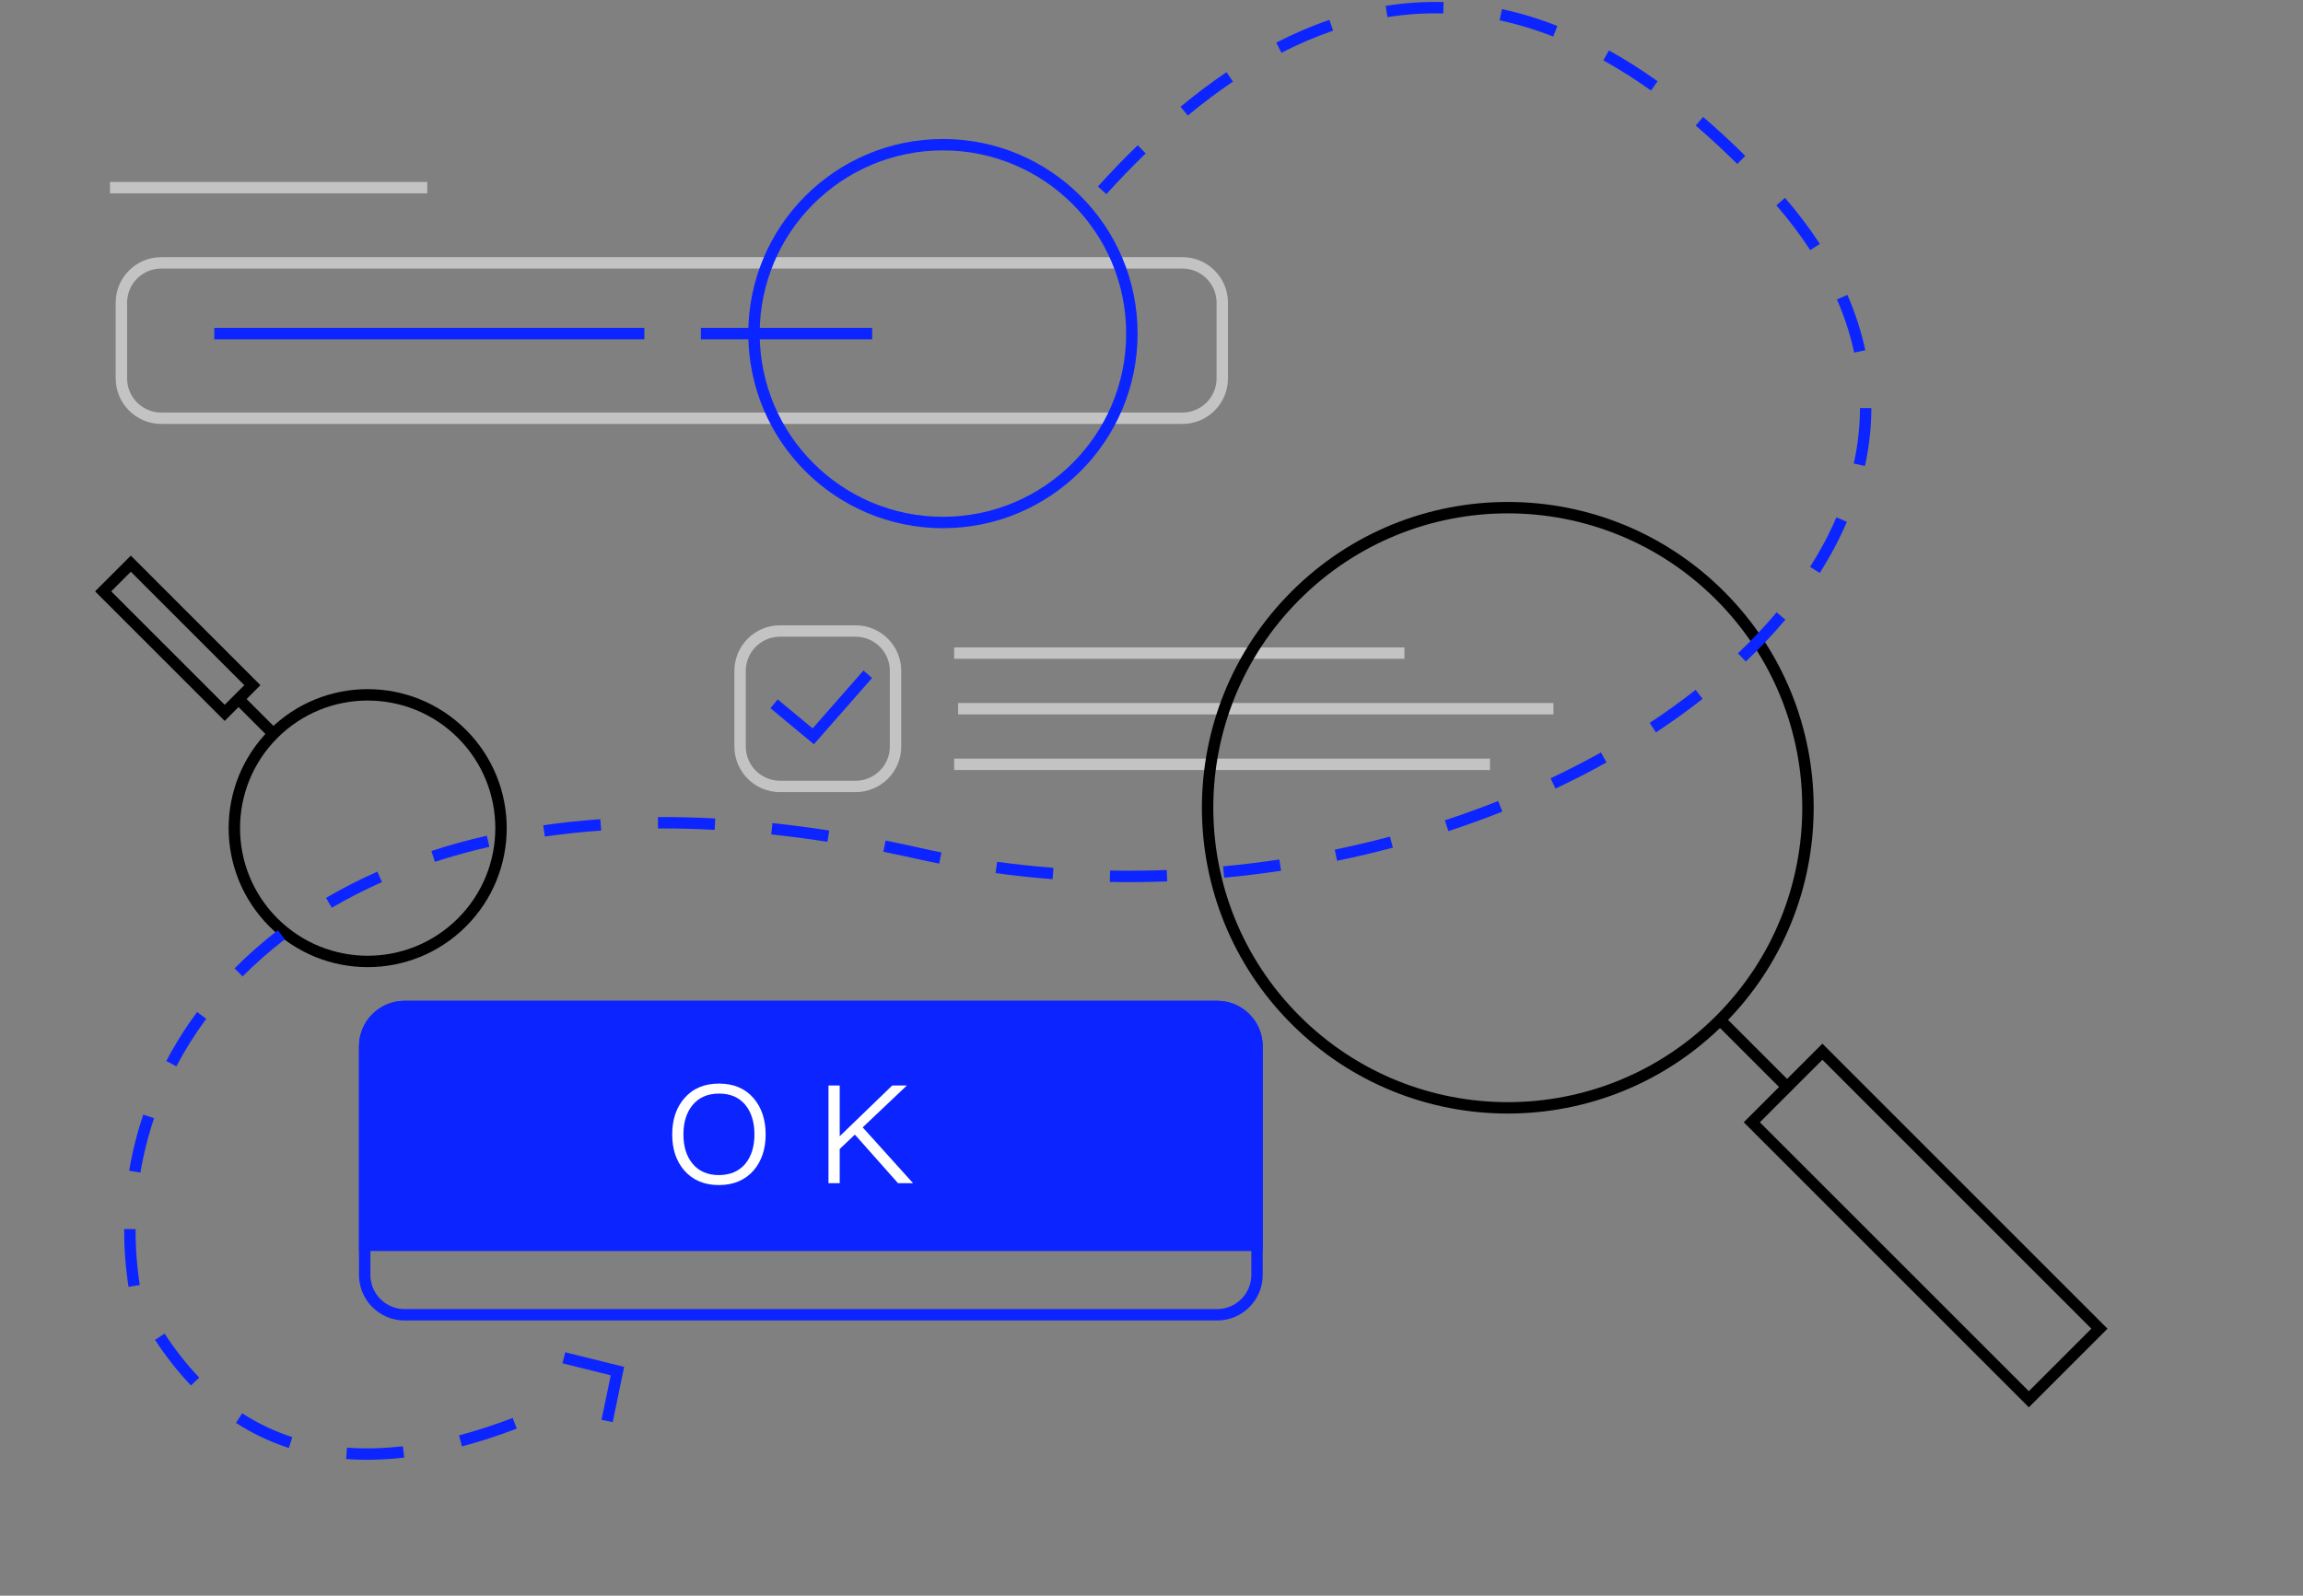 <?xml version="1.0" encoding="UTF-8"?>
<svg width="202px" height="140px" viewBox="0 0 202 140" version="1.1" xmlns="http://www.w3.org/2000/svg" xmlns:xlink="http://www.w3.org/1999/xlink">
    <rect x="0" y="0" width="202" height="140" fill="#808080" stroke="none"/>
    <title>2</title>
    <g id="插画" stroke="none" stroke-width="1" fill="none" fill-rule="evenodd">
        <g id="Apple-TV" transform="translate(-1462, -114)">
            <g id="2" transform="translate(1462, 114)">
                <g id="编组-8" transform="translate(9.537, 15.854)" fill-rule="nonzero">
                    <path d="M94.171,6.707 C96.38,6.707 98.171,8.498 98.171,10.707 L98.171,17.341 C98.171,19.551 96.38,21.341 94.171,21.341 L4.61,21.341 C2.401,21.341 0.61,19.551 0.61,17.341 L0.61,10.707 C0.61,8.498 2.401,6.707 4.61,6.707 L94.171,6.707 Z M94.171,7.707 L4.61,7.707 C3.012,7.707 1.706,8.956 1.615,10.531 L1.61,10.707 L1.61,17.341 C1.61,18.939 2.859,20.245 4.433,20.336 L4.61,20.341 L94.171,20.341 C95.768,20.341 97.074,19.093 97.166,17.518 L97.171,17.341 L97.171,10.707 C97.171,9.11 95.922,7.804 94.347,7.712 L94.171,7.707 Z" id="矩形" fill="#C3C3C4" transform="translate(49.39, 14.024) scale(1, -1) translate(-49.39, -14.024) "></path>
                    <polygon id="直线备份" fill="#0C24FF" transform="translate(28.118, 13.415) scale(1, -1) translate(-28.118, -13.415) " points="46.98 12.915 46.98 13.915 9.256 13.915 9.256 12.915"></polygon>
                    <polygon id="直线备份-2" fill="#0C24FF" points="66.963 12.915 66.963 13.915 51.939 13.915 51.939 12.915"></polygon>
                    <polygon id="直线" fill="#C3C3C4" points="27.939 0.11 27.939 1.11 0.11 1.11 0.11 0.11"></polygon>
                </g>
                <path d="M82.707,12.195 C92.137,12.195 99.78,19.839 99.78,29.268 C99.78,38.698 92.137,46.341 82.707,46.341 C73.278,46.341 65.634,38.698 65.634,29.268 C65.634,19.839 73.278,12.195 82.707,12.195 Z M82.707,13.195 C73.83,13.195 66.634,20.391 66.634,29.268 C66.634,38.145 73.83,45.341 82.707,45.341 C91.584,45.341 98.78,38.145 98.78,29.268 C98.78,20.391 91.584,13.195 82.707,13.195 Z" id="椭圆形" fill="#0C24FF" fill-rule="nonzero"></path>
                <g id="编组-7" transform="translate(64.415, 54.862)" fill-rule="nonzero">
                    <path d="M10.634,0 C12.843,0 14.634,1.791 14.634,4 L14.634,10.634 C14.634,12.843 12.843,14.634 10.634,14.634 L4,14.634 C1.791,14.634 0,12.843 0,10.634 L0,4 C0,1.791 1.791,0 4,0 L10.634,0 Z M10.634,1 L4,1 C2.402,1 1.096,2.249 1.005,3.824 L1,4 L1,10.634 C1,12.232 2.249,13.538 3.824,13.629 L4,13.634 L10.634,13.634 C12.232,13.634 13.538,12.385 13.629,10.81 L13.634,10.634 L13.634,4 C13.634,2.402 12.385,1.096 10.81,1.005 L10.634,1 Z" id="矩形备份" fill="#C3C3C4" transform="translate(7.317, 7.317) scale(1, -1) translate(-7.317, -7.317) "></path>
                    <polygon id="直线备份-3" fill="#0C24FF" points="11.321 3.966 12.072 4.626 6.973 10.436 3.161 7.271 3.8 6.502 6.863 9.044"></polygon>
                    <polygon id="直线备份-5" fill="#C3C3C4" points="71.841 6.817 71.841 7.817 19.622 7.817 19.622 6.817"></polygon>
                    <polygon id="直线备份-6" fill="#C3C3C4" points="66.276 11.695 66.276 12.695 19.277 12.695 19.277 11.695"></polygon>
                    <polygon id="直线备份-4" fill="#C3C3C4" points="58.771 1.939 58.771 2.939 19.277 2.939 19.277 1.939"></polygon>
                </g>
                <g id="编组-6" transform="translate(147.695, 86.072) rotate(-45) translate(-147.695, -86.072) translate(120.695, 37.572)" fill="#000000" fill-rule="nonzero">
                    <path d="M26.829,0 C41.647,0 53.659,12.012 53.659,26.829 C53.659,41.647 41.647,53.659 26.829,53.659 C12.012,53.659 0,41.647 0,26.829 C0,12.012 12.012,0 26.829,0 Z M26.829,1 C12.564,1 1,12.564 1,26.829 C1,41.094 12.564,52.659 26.829,52.659 C41.094,52.659 52.659,41.094 52.659,26.829 C52.659,12.564 41.094,1 26.829,1 Z" id="椭圆形"></path>
                    <polygon id="直线备份-7" points="27.329 53.159 27.329 61.476 26.329 61.476 26.329 53.159"></polygon>
                    <path d="M31.707,60.976 L31.707,96.341 L21.951,96.341 L21.951,60.976 L31.707,60.976 Z M30.707,61.975 L22.951,61.975 L22.951,95.341 L30.707,95.341 L30.707,61.975 Z" id="矩形"></path>
                </g>
                <g id="编组-6备份" transform="translate(25.101, 65.94) scale(-1, -1) rotate(-45) translate(-25.101, -65.94) translate(12.601, 43.94)" fill="#000000" fill-rule="nonzero">
                    <path d="M12.195,0 C18.93,0 24.39,5.46 24.39,12.195 C24.39,18.93 18.93,24.39 12.195,24.39 C5.46,24.39 0,18.93 0,12.195 C0,5.46 5.46,0 12.195,0 Z M12.195,1 C6.012,1 1,6.012 1,12.195 C1,18.378 6.012,23.39 12.195,23.39 C18.378,23.39 23.39,18.378 23.39,12.195 C23.39,6.012 18.378,1 12.195,1 Z" id="椭圆形"></path>
                    <polygon id="直线备份-7" points="12.695 23.89 12.695 28.216 11.695 28.216 11.695 23.89"></polygon>
                    <path d="M14.412,27.716 L14.412,43.792 L9.978,43.792 L9.978,27.716 L14.412,27.716 Z M13.412,28.716 L10.977,28.716 L10.977,42.791 L13.412,42.791 L13.412,28.716 Z" id="矩形"></path>
                </g>
                <g id="编组-9" transform="translate(31.488, 87.805)">
                    <path d="M75.268,0 C77.477,0 79.268,1.791 79.268,4 L79.268,24.049 C79.268,26.258 77.477,28.049 75.268,28.049 L4,28.049 C1.791,28.049 0,26.258 0,24.049 L0,4 C0,1.791 1.791,0 4,0 L75.268,0 Z M75.268,1 L4,1 C2.402,1 1.096,2.249 1.005,3.824 L1,4 L1,24.049 C1,25.646 2.249,26.952 3.824,27.044 L4,27.049 L75.268,27.049 C76.866,27.049 78.172,25.8 78.263,24.225 L78.268,24.049 L78.268,4 C78.268,2.402 77.019,1.096 75.445,1.005 L75.268,1 Z" id="矩形备份-2" fill="#0C24FF" fill-rule="nonzero" transform="translate(39.634, 14.024) scale(1, -1) translate(-39.634, -14.024) "></path>
                    <path d="M0,0 L79.268,0 L79.268,17.951 C79.268,20.16 77.477,21.951 75.268,21.951 L4,21.951 C1.791,21.951 2.705415e-16,20.16 0,17.951 L0,0 L0,0 Z" id="矩形备份-2" fill="#0C24FF" transform="translate(39.634, 10.976) scale(1, -1) translate(-39.634, -10.976) "></path>
                    <path d="M31.565,16.168 C32.849,16.168 33.869,15.736 34.613,14.884 C35.309,14.068 35.669,13.024 35.669,11.728 C35.669,10.42 35.309,9.364 34.613,8.548 C33.869,7.684 32.849,7.264 31.577,7.264 C30.281,7.264 29.273,7.696 28.529,8.56 C27.821,9.376 27.473,10.432 27.473,11.728 C27.473,13.012 27.821,14.068 28.529,14.884 C29.273,15.736 30.281,16.168 31.565,16.168 Z M31.565,15.292 C30.581,15.292 29.801,14.956 29.249,14.284 C28.721,13.636 28.457,12.784 28.457,11.728 C28.457,10.66 28.721,9.808 29.249,9.16 C29.813,8.476 30.593,8.14 31.577,8.14 C32.561,8.14 33.329,8.464 33.881,9.124 C34.409,9.772 34.685,10.636 34.685,11.728 C34.685,12.808 34.409,13.66 33.881,14.308 C33.329,14.956 32.549,15.292 31.565,15.292 Z M42.164,16 L42.164,13 L43.496,11.74 L47.276,16 L48.596,16 L44.18,11.104 L48.056,7.432 L46.772,7.432 L42.164,11.884 L42.164,7.432 L41.18,7.432 L41.18,16 L42.164,16 Z" id="OK" fill="#FFFFFF" fill-rule="nonzero"></path>
                </g>
                <polygon id="直线备份-8" fill="#0C24FF" fill-rule="nonzero" transform="translate(52.759, 121.121) rotate(-118) translate(-52.759, -121.121) " points="55.698 118.806 56.442 119.474 52.884 123.436 49.076 120.275 49.715 119.505 52.782 122.051"></polygon>
                <path d="M97.04,17.033 C98.189,15.766 99.339,14.575 100.489,13.46 L99.793,12.742 C98.627,13.872 97.463,15.078 96.299,16.361 L97.04,17.033 Z M104.185,10.137 C105.504,9.045 106.824,8.052 108.143,7.16 L107.583,6.331 C106.236,7.242 104.891,8.254 103.547,9.367 L104.185,10.137 Z M112.398,4.627 C113.909,3.851 115.42,3.206 116.931,2.692 L116.608,1.745 C115.051,2.275 113.495,2.94 111.942,3.738 L112.398,4.627 Z M121.694,1.503 C123.325,1.243 124.958,1.136 126.591,1.181 L126.619,0.182 C124.923,0.135 123.229,0.246 121.537,0.515 L121.694,1.503 Z M131.529,1.78 C133.096,2.116 134.665,2.592 136.237,3.208 L136.602,2.277 C134.981,1.641 133.359,1.15 131.739,0.802 L131.529,1.78 Z M140.635,5.294 C142.025,6.067 143.417,6.95 144.811,7.942 L145.391,7.127 C143.968,6.114 142.545,5.212 141.122,4.42 L140.635,5.294 Z M148.734,11.018 C149.948,12.058 151.163,13.181 152.379,14.387 L153.083,13.676 C151.85,12.454 150.617,11.315 149.384,10.259 L148.734,11.018 Z M155.807,18.015 C156.927,19.309 157.919,20.62 158.782,21.946 L159.62,21.4 C158.732,20.036 157.713,18.688 156.563,17.36 L155.807,18.015 Z M161.123,26.27 C161.793,27.814 162.295,29.371 162.631,30.936 L163.609,30.726 C163.259,29.096 162.736,27.476 162.04,25.872 L161.123,26.27 Z M163.142,35.802 C163.136,37.427 162.954,39.051 162.601,40.668 L163.578,40.882 C163.946,39.196 164.136,37.502 164.142,35.806 L163.142,35.802 Z M161.075,45.388 C160.445,46.854 159.674,48.305 158.767,49.732 L159.612,50.268 C160.546,48.796 161.342,47.299 161.994,45.783 L161.075,45.388 Z M155.831,53.722 C154.799,54.95 153.666,56.15 152.438,57.318 L153.127,58.043 C154.382,56.85 155.54,55.622 156.597,54.365 L155.831,53.722 Z M148.722,60.526 C147.449,61.527 146.106,62.494 144.697,63.423 L145.248,64.258 C146.679,63.314 148.045,62.33 149.34,61.312 L148.722,60.526 Z M140.423,66.016 C138.998,66.811 137.524,67.568 136.006,68.284 L136.433,69.189 C137.971,68.463 139.465,67.696 140.91,66.89 L140.423,66.016 Z M131.405,70.279 C129.878,70.885 128.318,71.449 126.731,71.972 L127.044,72.921 C128.65,72.393 130.228,71.821 131.773,71.208 L131.405,70.279 Z M121.917,73.402 C120.322,73.826 118.707,74.207 117.077,74.544 L117.279,75.523 C118.927,75.183 120.56,74.797 122.174,74.368 L121.917,73.402 Z M112.216,75.409 C110.578,75.654 108.932,75.854 107.28,76.009 L107.373,77.004 C109.043,76.848 110.708,76.646 112.364,76.398 L112.216,75.409 Z M102.337,76.332 C100.679,76.394 99.021,76.41 97.365,76.378 L97.346,77.378 C99.02,77.41 100.698,77.394 102.375,77.331 L102.337,76.332 Z M92.401,76.139 C90.745,76.011 89.096,75.835 87.459,75.61 L87.323,76.601 C88.98,76.829 90.648,77.007 92.324,77.136 L92.401,76.139 Z M82.575,74.789 C81.928,74.66 81.284,74.524 80.643,74.379 C79.642,74.154 78.656,73.944 77.676,73.748 L77.48,74.728 C78.128,74.858 78.778,74.994 79.434,75.136 L80.423,75.355 C81.073,75.501 81.725,75.64 82.379,75.77 L82.575,74.789 Z M72.73,72.867 C71.046,72.606 69.387,72.388 67.752,72.214 L67.646,73.208 C69.265,73.381 70.908,73.596 72.577,73.856 L72.73,72.867 Z M62.735,71.809 C61.028,71.718 59.352,71.676 57.707,71.685 L57.712,72.685 C59.337,72.677 60.994,72.717 62.682,72.808 L62.735,71.809 Z M52.658,71.872 C50.948,71.993 49.277,72.171 47.649,72.406 L47.791,73.396 C49.396,73.164 51.042,72.989 52.729,72.87 L52.658,71.872 Z M42.703,73.321 C41.028,73.703 39.406,74.151 37.839,74.662 L38.149,75.613 C39.687,75.111 41.28,74.672 42.925,74.296 L42.703,73.321 Z M33.099,76.476 C31.527,77.173 30.025,77.941 28.597,78.778 L29.103,79.641 C30.498,78.823 31.966,78.072 33.505,77.39 L33.099,76.476 Z M24.376,81.615 C23.015,82.661 21.745,83.778 20.573,84.962 L21.283,85.666 C22.424,84.514 23.659,83.426 24.985,82.408 L24.376,81.615 Z M17.287,88.79 C16.27,90.165 15.368,91.601 14.586,93.088 L15.471,93.553 C16.23,92.111 17.104,90.718 18.091,89.384 L17.287,88.79 Z M12.568,97.788 C12.024,99.398 11.61,101.045 11.33,102.714 L12.317,102.88 C12.588,101.263 12.988,99.668 13.516,98.108 L12.568,97.788 Z M10.893,107.834 C10.885,109.524 11.012,111.216 11.272,112.898 L12.26,112.746 C12.008,111.116 11.886,109.475 11.893,107.838 L10.893,107.834 Z M13.6,117.553 C14.576,119.044 15.626,120.378 16.751,121.554 L17.474,120.863 C16.393,119.732 15.38,118.447 14.437,117.005 L13.6,117.553 Z M20.701,124.84 C22.153,125.777 23.698,126.51 25.335,127.04 L25.643,126.089 C24.088,125.585 22.622,124.889 21.243,124 L20.701,124.84 Z M30.361,128.008 C31.987,128.129 33.685,128.087 35.455,127.881 L35.339,126.888 C33.631,127.086 31.996,127.127 30.435,127.011 L30.361,128.008 Z M40.521,126.901 C42.074,126.489 43.676,125.969 45.326,125.34 L44.97,124.406 C43.351,125.022 41.783,125.532 40.264,125.935 L40.521,126.901 Z" id="路径" fill="#0C24FF" fill-rule="nonzero"></path>
            </g>
        </g>
    </g>
</svg>